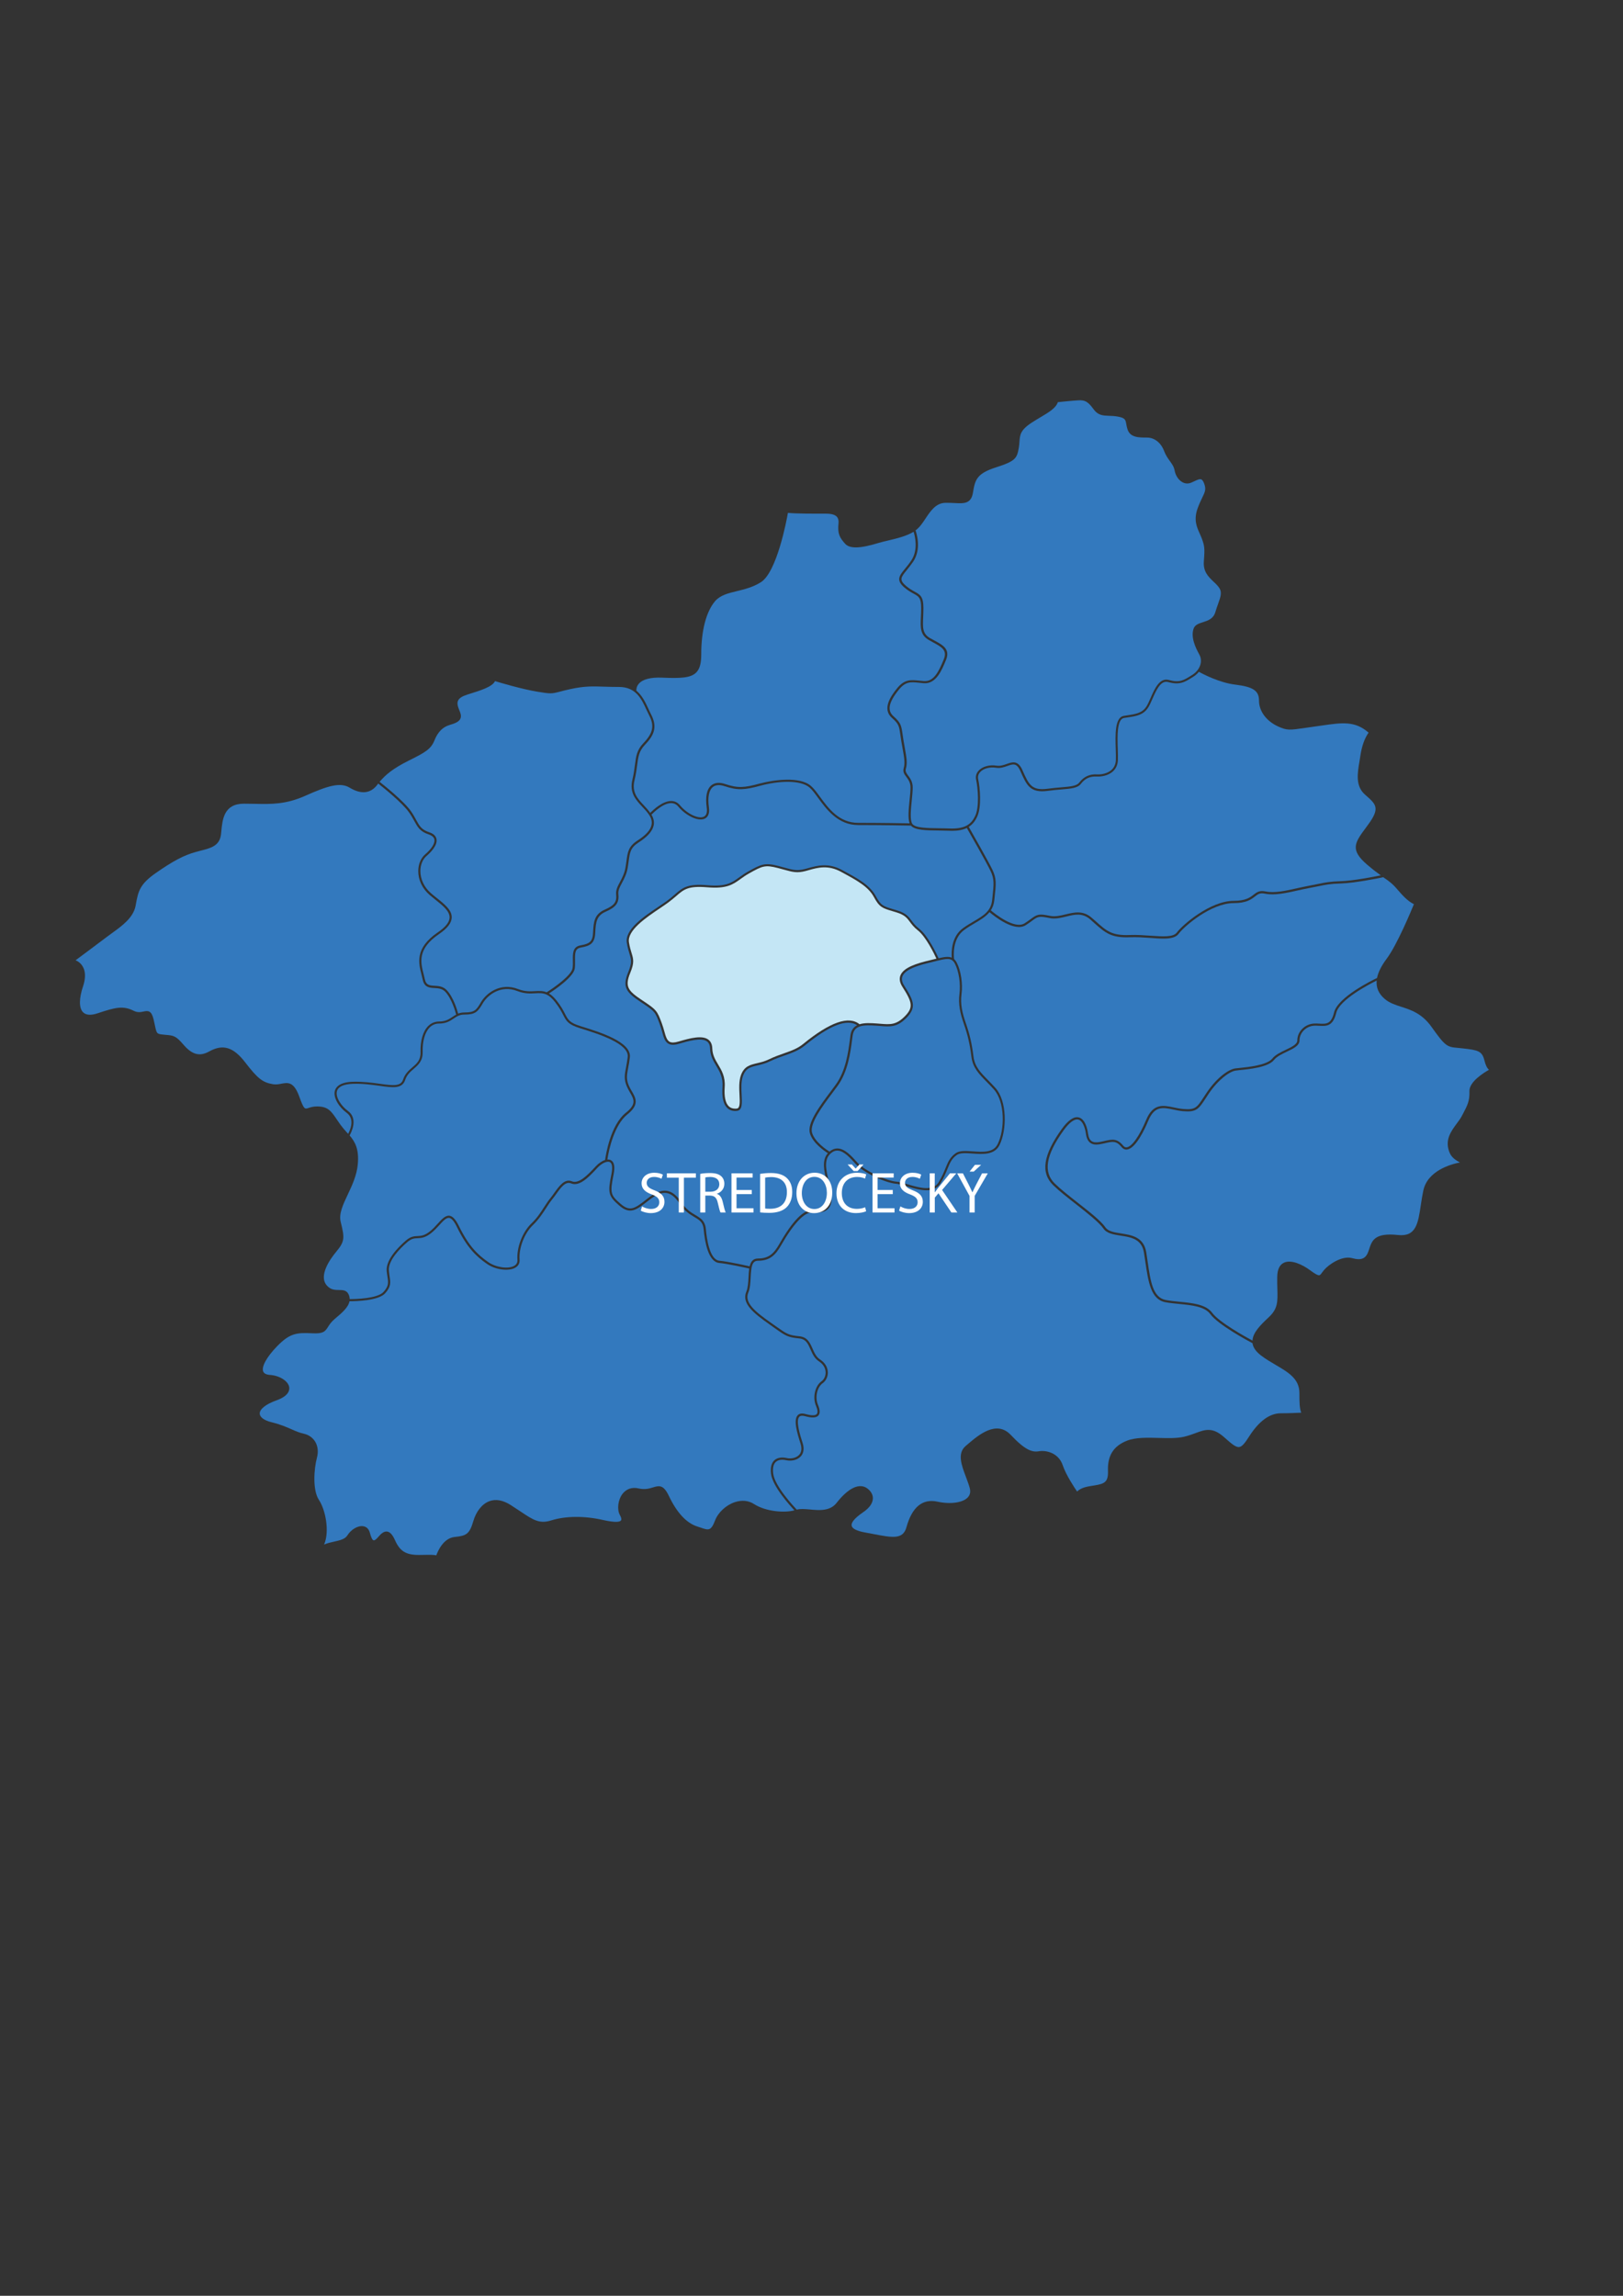 <?xml version="1.0" encoding="utf-8"?>
<!-- Generator: Adobe Illustrator 26.2.1, SVG Export Plug-In . SVG Version: 6.00 Build 0)  -->
<svg version="1.1" id="Vrstva_1" xmlns="http://www.w3.org/2000/svg" xmlns:xlink="http://www.w3.org/1999/xlink" x="0px" y="0px"
	 viewBox="0 0 595.28 841.89" style="enable-background:new 0 0 595.28 841.89;" xml:space="preserve">
<rect x="0" y="0" width="595.28" height="841.89" fill="#333333" stroke="none"/>
<style type="text/css">
	.st0{fill:#3379BE;}
	.st1{fill:#C4E6F5;}
	.st2{fill:#FFFFFF;}
</style>
<path class="st0" d="M279.11,213.48c-2.87,1.83-6.01,2.61-8.79,3.28c-3.32,0.81-6.17,1.51-8.05,3.7
	c-3.26,3.84-5.07,10.76-5.07,19.49c0,3.43-0.58,5.45-1.93,6.75c-1.98,1.9-5.6,2.1-12.44,1.8c-4.14-0.17-7.08,0.58-8.49,2.19
	c-0.97,1.09-0.96,2.24-0.93,2.59c2.16,1.78,3.37,4.4,4.43,6.7c0.33,0.71,0.64,1.4,0.98,2.04c2.45,4.72,0.94,7.76-2.27,11.11
	c-2.2,2.31-2.46,4.36-2.86,7.47c-0.21,1.57-0.43,3.34-0.96,5.52c-1.07,4.4,1.1,6.74,3.41,9.2c0.81,0.86,1.64,1.77,2.35,2.78
	c1.06-1.09,4.49-4.36,7.68-4.36c0.03,0,0.05,0,0.09,0.01c1.24,0.01,2.31,0.55,3.16,1.57c2.54,3.08,6.68,5.08,8.67,4.19
	c1-0.43,1.38-1.59,1.11-3.41c-0.54-3.93,0.04-6.72,1.69-8.1c1.23-1.02,3-1.19,5.11-0.48c4.67,1.56,7.01,1.35,12.62-0.17
	c5.06-1.36,14.74-2.73,18.84,0.88c1.06,0.92,2.08,2.31,3.26,3.93c3.13,4.27,7.02,9.59,14.03,9.59c8.33,0,16.58,0.14,18.88,0.18
	c-0.69-1.86-0.35-5.28-0.01-8.62c0.17-1.7,0.33-3.3,0.33-4.52c0-1.85-0.8-2.92-1.51-3.87c-0.71-0.94-1.38-1.85-0.98-3.21
	c0.55-1.89,0.21-3.81-0.42-7.31c-0.14-0.79-0.3-1.66-0.46-2.62c-0.14-0.9-0.26-1.68-0.35-2.36c-0.45-3.11-0.56-3.94-3.04-6.11
	c-3.67-3.21-0.71-7.76,1.83-10.89c2.75-3.38,5.02-3.14,8.16-2.82c0.52,0.07,1.07,0.12,1.65,0.16c3.68,0.29,5.49-3.47,7.36-8.05
	c1.32-3.28-0.86-4.47-3.89-6.11c-0.54-0.29-1.1-0.6-1.66-0.93c-3.18-1.85-3.05-4.6-2.88-8.4c0.05-0.98,0.1-2.1,0.1-3.3
	c0-3.76-0.88-4.23-2.79-5.29c-0.89-0.48-1.99-1.09-3.26-2.15c-3.29-2.79-2-4.35,0.12-6.96c0.71-0.86,1.51-1.83,2.32-3.05
	c2.65-3.98,1.32-9.03,0.84-10.52c-2.54,1.59-6.13,2.45-9.37,3.22c-1.32,0.31-2.58,0.6-3.64,0.93c-2.69,0.81-5.71,1.59-8.16,1.59
	c-1.66,0-3.07-0.37-3.92-1.31c-1.98-2.21-2.87-3.68-2.45-7.52c0.1-1.05-0.09-1.82-0.59-2.4c-0.93-1.02-2.76-1.15-4.27-1.15h-1.04
	c-3.09,0.01-9.4,0.03-12.66-0.28C288.49,191,284.93,209.74,279.11,213.48"/>
<path class="st0" d="M334.94,205.95c-0.84,1.24-1.65,2.24-2.36,3.12c-2.12,2.59-2.92,3.56-0.22,5.83c1.21,1.02,2.27,1.61,3.12,2.07
	c2,1.1,3.21,1.76,3.21,5.99c0,1.22-0.05,2.36-0.09,3.35c-0.18,3.77-0.29,6.05,2.48,7.67c0.56,0.33,1.11,0.62,1.64,0.9
	c3.14,1.7,5.86,3.17,4.26,7.12c-1.53,3.75-3.63,8.9-8.16,8.54c-0.59-0.04-1.15-0.1-1.68-0.16c-3.11-0.33-4.98-0.52-7.46,2.53
	c-3.77,4.64-4.36,7.65-1.93,9.78c2.7,2.37,2.84,3.43,3.3,6.6c0.09,0.67,0.2,1.43,0.35,2.33c0.16,0.96,0.31,1.82,0.46,2.62
	c0.62,3.49,1,5.6,0.39,7.67c-0.29,0.98,0.2,1.62,0.85,2.52c0.75,1,1.66,2.23,1.66,4.35c0,1.24-0.16,2.87-0.33,4.59
	c-0.35,3.46-0.75,7.36,0.18,8.74c1.05,1.53,5.48,1.57,9.78,1.62c1.3,0.01,2.61,0.03,3.85,0.08c5.86,0.24,8.01-1.65,9.42-4.56
	c1.6-3.28,1.02-10.27,0.37-13.29c-0.29-1.27,0.05-2.45,0.96-3.41c1.39-1.48,3.96-2.19,6.54-1.77c1.36,0.21,2.58-0.22,3.75-0.64
	c2-0.71,4.09-1.44,5.73,2.28l0.04,0.1c2.28,5.16,3.33,7.52,9.25,6.71c1.87-0.25,3.54-0.39,4.99-0.51c3.37-0.29,5.58-0.47,6.58-1.77
	c1.66-2.16,3.79-3.13,6.45-2.97c1.52,0.1,3.83-0.28,5.35-1.64c0.98-0.89,1.52-2.07,1.6-3.54c0.05-1.09,0.01-2.53-0.04-4.08
	c-0.17-5.2-0.37-11.68,2.96-12.2c0.45-0.08,0.88-0.14,1.28-0.2c3.18-0.48,5.49-0.83,7.06-3.32c0.47-0.75,0.94-1.82,1.45-2.97
	c1.48-3.41,3.34-7.64,6.75-6.67c3.89,1.1,5.46,0.1,8.33-1.72l0.2-0.12c2.91-1.83,4.01-5.01,2.61-7.53c-1.43-2.57-3.2-6.36-2.07-9.5
	c0.51-1.4,1.91-1.85,3.42-2.33c1.87-0.6,3.83-1.23,4.56-3.75c0.34-1.14,0.69-2.14,1.01-3.01c1.01-2.83,1.56-4.4,0.09-6.26
	c-0.54-0.67-1.15-1.26-1.81-1.87c-1.89-1.8-3.84-3.66-3.52-7.5c0.38-4.82,0.25-5.57-0.84-8.53c-0.22-0.56-0.47-1.11-0.73-1.7
	c-1.05-2.33-2.25-4.98-0.68-9.23c0.6-1.65,1.19-2.86,1.66-3.84c1-2.06,1.45-3,0.76-4.98c-0.34-0.96-0.71-1.52-1.11-1.69
	c-0.59-0.25-1.47,0.16-2.67,0.72c-0.29,0.13-0.59,0.28-0.92,0.42c-1.11,0.5-2.25,0.47-3.29-0.09c-1.44-0.76-2.58-2.46-2.91-4.35
	c-0.24-1.34-0.94-2.32-1.76-3.46c-0.71-0.98-1.51-2.1-2.07-3.6c-1.15-3.08-3.55-4.98-6.28-4.98c-3.08,0-6.25,0-7.19-3.11
	c-0.22-0.69-0.33-1.28-0.42-1.81c-0.28-1.61-0.39-2.28-3.12-2.78c-1.18-0.21-2.25-0.25-3.2-0.28c-2.15-0.08-4.01-0.14-5.6-2.31
	c-2.1-2.88-3.16-3.51-5.67-3.37c-2.35,0.14-6.43,0.56-7.52,0.68c-0.71,2.15-3.17,3.63-6.32,5.5c-1.04,0.62-2.1,1.24-3.22,1.98
	c-4.23,2.74-4.35,4.52-4.53,6.98c-0.04,0.67-0.09,1.36-0.22,2.14l-0.03,0.16c-0.66,3.76-1.13,4.84-8.32,7.13
	c-7.08,2.27-7.72,4.49-8.5,9.33c-0.66,4.09-3.35,3.96-6.77,3.77c-1.02-0.05-2.18-0.1-3.39-0.08c-3.45,0.1-5.39,2.99-7.25,5.79
	c-0.94,1.42-1.83,2.74-2.92,3.73c-0.21,0.21-0.47,0.39-0.72,0.58C336.25,195.81,337.97,201.42,334.94,205.95"/>
<path class="st0" d="M546.13,392.31c-0.73-0.63-1.24-1.68-1.69-3.47c-0.86-3.45-2.36-3.76-7.95-4.39c-0.68-0.08-1.27-0.13-1.8-0.18
	c-4-0.34-4.6-0.62-9.62-7.67c-3.51-4.95-7.55-6.25-11.1-7.39c-2.23-0.72-4.34-1.4-6.07-2.88c-2.23-1.9-3.21-4.14-2.97-6.75
	c-2.79,1.38-13.65,7.01-14.83,11.86c-1.22,5.01-3.66,4.87-6.22,4.73c-0.6-0.03-1.21-0.07-1.82-0.04c-2.99,0.14-5.43,2.57-5.43,5.4
	c0,1.93-2.27,3.01-4.69,4.15c-1.8,0.86-3.66,1.76-4.64,2.99c-2.12,2.7-8.99,3.39-12.68,3.76c-0.56,0.07-1.04,0.1-1.36,0.16
	c-2.28,0.3-6.42,3.3-9.91,8.44c-0.43,0.64-0.81,1.22-1.15,1.76c-2.59,3.93-3.38,5.12-8.29,4.69c-1.19-0.1-2.35-0.35-3.46-0.58
	c-3.91-0.83-6.98-1.47-9.3,4.09c-1.24,3.01-4.51,10.06-7.71,10.54c-0.79,0.12-1.49-0.18-2.06-0.88c-1.95-2.37-3.26-2.08-5.88-1.49
	l-0.51,0.12c-1.8,0.39-3.66,0.81-5.03-0.14c-0.89-0.62-1.44-1.72-1.66-3.38c-0.31-2.25-1.22-4.81-2.8-5.2
	c-1.4-0.35-3.28,1.02-5.41,3.97c-6.54,9.09-7.55,15.31-3.17,19.54c2.14,2.08,5.27,4.53,8.28,6.91c4.42,3.45,8.58,6.71,10.26,9.13
	c1.01,1.47,3.28,1.82,5.67,2.2c3.92,0.6,8.37,1.3,9.28,6.89c0.18,1.17,0.34,2.31,0.51,3.42c1.07,7.38,1.93,13.22,6.68,14.11
	c1.56,0.3,3.25,0.47,5.03,0.64c4.77,0.47,9.71,0.96,11.98,4.06c2.53,3.46,12.3,8.87,14.78,10.19c0.13-2.88,2.74-5.57,5.91-8.52
	c3.41-3.17,3.33-5.71,3.21-10.33c-0.04-1.34-0.09-2.84-0.05-4.59c0.05-2.63,0.86-4.35,2.41-5.11c2.63-1.28,6.72,0.58,9.67,2.76
	c1.83,1.36,2.8,1.87,3.35,1.81c0.33-0.05,0.58-0.38,1.02-1c0.21-0.28,0.43-0.58,0.72-0.92c1.66-1.97,6.54-5.37,10.27-4.35
	c3.47,0.94,5.12,0.21,6.09-2.73l0.18-0.55c1.02-3.14,1.98-6.12,10.59-5.2c6.62,0.71,7.36-4.22,8.37-11.03
	c0.26-1.72,0.52-3.47,0.9-5.25c1.57-7.34,10.12-9.68,13.46-10.33c-1.72-0.85-3.05-1.9-3.72-3.38c-2.08-4.67,0.39-7.99,2.57-10.94
	c0.71-0.94,1.38-1.85,1.83-2.73l0.43-0.81c1.6-3.05,2.48-4.73,2.35-8.23C538.81,396.69,544.3,393.33,546.13,392.31"/>
<path class="st1" d="M277.67,389.89c1.34-0.31,2.84-0.67,4.48-1.47c1.9-0.92,3.68-1.55,5.4-2.15c2.67-0.94,4.99-1.76,7.05-3.45
	c9.8-8.01,16.73-10.43,20.65-7.22c1.89-0.58,4.26-0.42,6.36-0.28c0.43,0.04,0.84,0.07,1.24,0.1c3.63,0.29,5.82,0.47,8.94-2.65
	c3.32-3.32,2.83-5.2-0.84-10.94c-0.96-1.52-1.19-2.92-0.68-4.18c1.17-2.88,5.88-4.35,10.81-5.52c0.66-0.14,1.27-0.3,1.85-0.45
	c0.18-0.04,0.35-0.09,0.54-0.13c-0.79-1.7-3.84-8.06-6.87-10.42c-1.43-1.13-2.19-2.15-2.87-3.07c-1.05-1.42-1.87-2.53-4.84-3.46
	c-0.56-0.17-1.09-0.33-1.56-0.47c-3.68-1.11-4.8-1.44-6.81-5.2c-2.06-3.81-6.2-6.05-11.45-8.9l-0.62-0.34
	c-4.74-2.58-8.52-1.53-11.83-0.6c-0.41,0.12-0.8,0.22-1.19,0.33c-3.09,0.81-4.69,0.37-7.88-0.51c-0.64-0.17-1.38-0.37-2.19-0.59
	c-4.76-1.22-5.71-0.79-10.68,2c-1.21,0.68-2.16,1.36-3.08,2.02c-2.83,2.04-5.07,3.64-12.19,3.04c-7.02-0.59-8.58,0.76-11.41,3.22
	c-0.81,0.69-1.73,1.49-2.9,2.35c-0.9,0.66-1.97,1.38-3.09,2.14c-5.08,3.42-12.06,8.11-11.32,12.51c0.29,1.73,0.66,2.94,0.96,3.91
	c0.68,2.24,1.06,3.49-0.51,7.29c-2.11,5.12-0.66,6.64,4.4,10.01c5.25,3.5,5.46,3.75,7.21,8.5c0.37,1,0.63,1.95,0.88,2.8
	c0.51,1.86,0.93,3.33,1.95,3.91c0.71,0.39,1.78,0.37,3.26-0.07c4.48-1.32,8.69-2.37,10.93-0.73c0.94,0.68,1.44,1.8,1.48,3.3
	c0.08,2.38,1.07,4.06,2.14,5.84c1.31,2.2,2.67,4.49,2.41,8.29c-0.24,3.47,0.26,5.84,1.48,7.02c0.72,0.69,1.7,0.98,2.94,0.85
	c1.18-0.12,1.18-1.98,1.01-5.01c-0.12-2.38-0.26-5.08,0.54-7.27C272.97,391,275.04,390.52,277.67,389.89"/>
<path class="st0" d="M164.93,265.85c-2.53,0.75-4.34,2.57-5.54,5.56c-1.32,3.32-3.35,4.47-9.59,7.57c-5.6,2.8-8.39,5.11-10.57,7.73
	c1.61,1.26,8.95,7.1,11.52,10.81c0.84,1.21,1.42,2.27,1.91,3.2c1.21,2.2,1.94,3.54,4.77,4.48c1.55,0.51,2.44,1.34,2.66,2.46
	c0.46,2.29-2.07,4.87-3.62,6.21c-1.44,1.24-2.27,3.25-2.28,5.53c-0.01,3.01,1.39,5.98,3.85,8.12c0.69,0.62,1.44,1.21,2.19,1.81
	c2.86,2.28,5.56,4.44,5.45,7.18c-0.08,1.97-1.61,3.94-4.7,6.05c-7.98,5.45-6.71,10.37-5.6,14.7c0.16,0.63,0.31,1.23,0.43,1.81
	c0.47,2.24,1.77,2.32,3.56,2.42c1.47,0.08,3.13,0.18,4.48,1.61c2.44,2.58,3.8,7.15,4.18,8.6c0.64-0.25,1.38-0.42,2.27-0.42
	c3.76,0,4.4-0.83,6.08-3.72c1.93-3.34,7.17-7.4,13.64-4.86c2.53,0.97,4.49,0.86,6.22,0.76c1.48-0.08,2.84-0.16,4.26,0.42
	c2.69-1.68,9.16-6.24,9.51-8.86c0.13-0.93,0.12-1.91,0.1-2.87c-0.04-2.42-0.08-4.94,2.73-5.46c3.45-0.62,4.55-1.36,4.69-4.78
	c0.17-3.98,0.55-6.71,4.31-8.35c3.47-1.51,4.44-2.8,4.15-5.54c-0.17-1.65,0.56-3.03,1.42-4.63c0.77-1.47,1.66-3.13,2.03-5.35
	c0.14-0.84,0.24-1.6,0.33-2.29c0.43-3.24,0.71-5.39,4.09-7.55c3.03-1.94,4.69-3.79,5.1-5.66c0.26-1.21-0.01-2.4-0.84-3.66
	c-0.72-1.11-1.65-2.1-2.56-3.05c-2.35-2.52-4.78-5.11-3.6-9.95c0.51-2.12,0.73-3.88,0.93-5.43c0.41-3.14,0.69-5.43,3.08-7.91
	c3.55-3.71,4.11-6.38,2.14-10.19c-0.34-0.66-0.67-1.36-1-2.08c-1.8-3.92-3.84-8.36-10.09-8.36c-2.11,0-3.89-0.05-5.45-0.1
	c-4.15-0.14-7.14-0.25-12.33,0.88c-1.77,0.39-2.97,0.69-3.94,0.96c-3,0.77-3.34,0.81-8.27-0.01c-5.82-0.97-13.73-3.34-15.48-3.87
	c-0.01,0.03-0.01,0.07-0.04,0.09c-1.01,1.99-5.08,3.28-9.4,4.63l-0.76,0.24c-1.82,0.58-2.92,1.28-3.34,2.19
	c-0.52,1.07,0,2.38,0.51,3.66c0.09,0.24,0.18,0.46,0.26,0.68c0.35,0.94,0.37,1.72,0.04,2.37
	C168.24,264.79,166.64,265.34,164.93,265.85"/>
<path class="st0" d="M258.42,300.23c-2.57,1.14-7.13-1.42-9.61-4.42c-0.71-0.85-1.55-1.27-2.57-1.3c-0.03,0-0.05,0-0.08,0
	c-2.96,0-6.38,3.37-7.22,4.23c0.8,1.34,1.07,2.67,0.8,3.98c-0.46,2.08-2.24,4.1-5.45,6.17c-3.07,1.95-3.3,3.73-3.72,6.97
	c-0.09,0.71-0.2,1.47-0.34,2.31c-0.39,2.36-1.31,4.08-2.11,5.6c-0.83,1.55-1.48,2.76-1.32,4.17c0.31,3.12-0.85,4.72-4.63,6.37
	c-3.34,1.45-3.68,3.85-3.84,7.64c-0.17,3.97-1.72,4.89-5.35,5.54c-2.04,0.38-2.12,1.94-2.07,4.67c0.01,0.98,0.03,1.99-0.1,2.99
	c-0.43,3.12-7.38,7.82-9.47,9.17c0.88,0.52,1.81,1.34,2.8,2.59c1.68,2.12,2.48,3.68,3.12,4.93c1.14,2.21,1.66,3.22,5.77,4.49
	l0.12,0.04c6.93,2.14,18.53,5.73,17.87,11.36c-0.18,1.56-0.42,2.8-0.63,3.9c-0.48,2.56-0.79,4.1,0.28,6.54
	c0.31,0.72,0.71,1.39,1.09,2.03c1.45,2.52,2.83,4.89-1.66,8.47c-4.7,3.73-6.8,12.76-7.33,16.56c0.47-0.04,0.9,0.01,1.28,0.22
	c1.24,0.64,1.57,2.4,1,5.23c-1.42,6.97-1.02,7.63,2.54,10.75c3.52,3.09,5.33,1.68,9.67-1.73c2.19-1.73,4.78-3.42,7.39-3
	c1.89,0.3,3.6,1.68,5.25,4.19c1.74,2.65,3.58,3.75,5.2,4.7c1.89,1.13,3.52,2.1,3.8,5.19c0.29,3.37,1.36,11.22,4.97,11.54
	c3.04,0.28,9.45,1.69,11.09,2.06c0.39-1.68,1.21-2.88,3.07-2.88c4.01,0,5.83-1.86,7.8-5.28c4.84-8.48,8.9-12.66,12.12-12.42
	c2.74,0.2,4.38-0.16,5.31-1.15c0.89-0.94,1.17-2.52,0.85-4.82c-0.21-1.52-0.56-3.07-0.92-4.56c-0.94-4.02-1.82-7.82,0.46-10.39
	c-1.36-0.86-5.49-3.68-6.58-7.23c-1.14-3.71,3.52-9.95,7.64-15.44c0.63-0.85,1.24-1.68,1.82-2.46c3.7-5.07,4.6-11.98,5.2-16.55
	c0.07-0.58,0.14-1.11,0.21-1.6c0.28-1.91,1.19-3.01,2.45-3.64c-3.66-2.5-10.13,0.01-19.28,7.5c-2.16,1.77-4.67,2.65-7.3,3.58
	c-1.7,0.59-3.46,1.21-5.32,2.11c-1.72,0.84-3.26,1.21-4.64,1.53c-2.58,0.6-4.29,1.01-5.35,3.89c-0.73,2.02-0.6,4.64-0.48,6.95
	c0.16,3.03,0.3,5.63-1.72,5.84c-0.22,0.03-0.45,0.04-0.66,0.04c-1.18,0-2.16-0.38-2.92-1.11c-1.4-1.35-1.99-3.93-1.73-7.65
	c0.25-3.55-1.05-5.73-2.31-7.84c-1.06-1.78-2.16-3.63-2.24-6.22c-0.03-1.27-0.41-2.14-1.15-2.69c-2.11-1.53-7-0.09-10.23,0.86
	c-1.73,0.5-2.95,0.5-3.88-0.01c-1.31-0.72-1.77-2.33-2.33-4.38c-0.24-0.84-0.51-1.78-0.86-2.75c-1.69-4.61-1.74-4.68-6.89-8.11
	c-5.25-3.5-7.01-5.35-4.69-10.98c1.45-3.54,1.13-4.61,0.47-6.75c-0.3-0.98-0.67-2.23-0.97-4.01c-0.81-4.9,6.09-9.57,11.66-13.3
	c1.11-0.76,2.18-1.47,3.07-2.12c1.14-0.83,2.04-1.61,2.84-2.31c2.9-2.52,4.65-4.04,12-3.41c6.83,0.58,8.86-0.88,11.66-2.9
	c0.89-0.64,1.9-1.38,3.14-2.07c5.02-2.82,6.25-3.37,11.27-2.08c0.83,0.22,1.55,0.42,2.2,0.6c3.14,0.86,4.57,1.24,7.47,0.5
	c0.38-0.09,0.77-0.21,1.18-0.31c3.29-0.93,7.39-2.07,12.42,0.67l0.62,0.33c5.15,2.79,9.61,5.2,11.77,9.23
	c1.87,3.47,2.73,3.73,6.36,4.82c0.47,0.14,0.98,0.3,1.56,0.47c3.21,1.01,4.15,2.28,5.24,3.75c0.68,0.92,1.38,1.85,2.73,2.91
	c3.3,2.58,6.47,9.36,7.15,10.86c2.04-0.48,3.62-0.73,4.84-0.22c-0.16-2.07-0.17-7.67,4.06-10.77c1.36-1,2.73-1.8,4.04-2.57
	c3.5-2.06,6.26-3.68,6.7-7.73l0.1-0.89c0.55-5.12,0.75-6.84-0.69-9.85c-1.4-2.96-7.57-13.8-8.69-15.75
	c-1.42,0.69-3.16,1.04-5.35,1.04c-0.34,0-0.68,0-1.04-0.03c-1.24-0.04-2.54-0.07-3.84-0.08c-4.55-0.04-8.85-0.09-10.27-1.8
	c-1.32-0.03-10.29-0.2-19.34-0.2c-7.4,0-11.61-5.74-14.68-9.92c-1.15-1.59-2.15-2.95-3.13-3.81c-3.38-2.95-11.53-2.48-18.12-0.69
	c-5.79,1.56-8.2,1.77-13.08,0.16c-1.83-0.62-3.34-0.5-4.34,0.34c-1.42,1.17-1.91,3.79-1.42,7.36
	C260.4,298.74,259.37,299.81,258.42,300.23"/>
<path class="st0" d="M127.56,438.04c-1.78,3.77-3.32,7.05-2.61,9.99c1.44,5.88,1.6,7.12-1.64,11.01c-2.08,2.5-6.59,8.7-3.46,12.33
	c1.43,1.65,2.99,1.68,4.51,1.69c1.4,0.01,2.84,0.04,3.55,1.72c0.24,0.56,0.34,1.1,0.35,1.62c1.9,0,10.19-0.14,12.42-2.65
	c1.95-2.18,1.77-3.38,1.43-5.57c-0.09-0.62-0.2-1.31-0.28-2.12c-0.35-4.1,4.26-8.74,7.04-11.14c1.77-1.53,3.04-1.59,4.27-1.64
	c1.27-0.07,2.58-0.12,4.67-1.82c1.02-0.83,1.94-1.83,2.74-2.73c1.52-1.66,2.83-3.11,4.32-2.9c1.17,0.17,2.25,1.35,3.42,3.72
	c3.59,7.33,6.8,10.52,10.84,13.31c2.79,1.94,7.3,2.57,9.46,1.34c0.86-0.5,1.27-1.24,1.19-2.23c-0.33-4.48,1.87-10.22,5.14-13.33
	c2.02-1.91,3.35-3.97,4.64-5.98c0.79-1.21,1.53-2.36,2.38-3.38c0.46-0.56,0.92-1.21,1.4-1.89c1.77-2.48,3.79-5.29,6.42-4.19
	c2.57,1.09,5.92-2.49,8.39-5.1l0.42-0.45c0.93-1,2.18-1.89,3.37-2.27c0.25-1.82,1.94-12.83,7.64-17.35
	c3.97-3.14,2.92-4.95,1.47-7.44c-0.38-0.67-0.77-1.35-1.11-2.12c-1.15-2.66-0.83-4.39-0.33-7c0.2-1.09,0.43-2.32,0.62-3.85
	c0.58-4.97-11.06-8.57-17.31-10.51l-0.12-0.04c-4.43-1.36-5.07-2.62-6.24-4.89c-0.63-1.22-1.42-2.74-3.05-4.8
	c-1.14-1.45-2.15-2.27-3.14-2.7c0-0.01-0.01-0.01-0.03-0.01c-1.3-0.56-2.56-0.5-4.04-0.42c-1.82,0.1-3.88,0.22-6.57-0.83
	c-6.01-2.35-10.88,1.43-12.67,4.53c-1.8,3.11-2.73,4.11-6.76,4.11c-1.76,0-2.76,0.68-3.94,1.47c-1.28,0.85-2.73,1.82-5.31,1.82
	c-1.38,0-2.56,0.5-3.51,1.48c-1.7,1.76-2.62,5.01-2.52,8.92c0.09,3.28-1.61,4.76-3.26,6.19c-1.24,1.07-2.53,2.19-3.17,4.13
	c-1.1,3.28-4.57,2.79-9.38,2.11c-2.86-0.39-6.11-0.85-9.79-0.73c-3.32,0.1-5.32,1.01-5.82,2.62c-0.68,2.21,1.55,5.52,4,7.31
	c3.83,2.79,1.3,7.82,0.63,9c1.97,2.31,3.52,4.97,3,10.59C130.86,431.05,129.1,434.77,127.56,438.04"/>
<path class="st0" d="M30.47,371.21c1.06,1.06,2.88,1.19,5.28,0.39c6.74-2.25,9.43-2.86,13.31-0.92c1.43,0.71,2.57,0.47,3.58,0.26
	c1.72-0.37,2.91-0.37,3.68,2.82c0.22,0.92,0.39,1.69,0.52,2.35c0.63,2.96,0.66,3.08,3.2,3.3l0.63,0.07
	c2.99,0.25,3.79,0.33,6.54,3.52c3.24,3.79,6,4.53,9.53,2.57c5.03-2.79,8.86-1.62,13.2,4.02c4.59,5.96,6.41,7.39,10.25,8.01
	c1.09,0.17,2.07-0.01,3.03-0.2c2.33-0.43,4.53-0.84,6.53,4.68c1.73,4.78,1.99,4.69,3.41,4.22c0.71-0.24,1.69-0.56,3.12-0.56
	c4.04,0,5.19,1.72,7.3,4.84c0.41,0.58,0.84,1.22,1.32,1.91c0.75,1.02,1.52,1.9,2.28,2.74c0.17,0.18,0.34,0.37,0.51,0.56
	c0.75-1.38,2.58-5.44-0.55-7.72c-2.74-2-5.08-5.62-4.28-8.2c0.42-1.36,1.9-3.03,6.55-3.18c3.75-0.1,7.18,0.37,9.92,0.75
	c5.02,0.71,7.67,0.96,8.52-1.56c0.71-2.16,2.08-3.34,3.41-4.49c1.65-1.42,3.08-2.65,2.99-5.56c-0.12-4.13,0.88-7.6,2.74-9.51
	c1.11-1.13,2.49-1.72,4.09-1.72c2.33,0,3.62-0.85,4.86-1.68c0.45-0.3,0.89-0.6,1.38-0.85c-0.31-1.23-1.66-5.9-4.01-8.39
	c-1.14-1.19-2.57-1.28-3.96-1.36c-1.82-0.1-3.71-0.22-4.3-3.05c-0.12-0.58-0.26-1.17-0.42-1.77c-1.13-4.36-2.53-9.8,5.91-15.57
	c2.87-1.95,4.3-3.73,4.36-5.43c0.08-2.35-2.46-4.38-5.15-6.53c-0.76-0.6-1.51-1.21-2.23-1.83c-2.62-2.29-4.13-5.48-4.11-8.73
	c0.01-2.5,0.94-4.74,2.56-6.13c2.37-2.04,3.63-4.09,3.35-5.45c-0.16-0.81-0.88-1.44-2.12-1.86c-3.14-1.05-4.01-2.65-5.22-4.86
	c-0.5-0.9-1.06-1.94-1.89-3.12c-2.46-3.58-9.8-9.42-11.36-10.65c-0.13,0.16-0.25,0.31-0.37,0.48c-2.45,3.2-5.94,3.56-10.09,1.04
	c-3.46-2.11-8.05-0.72-16.39,3c-7.08,3.14-12.32,3.04-18.4,2.91c-1.28-0.03-2.61-0.05-4.01-0.05c-7.34,0-7.88,5.7-8.31,10.27
	l-0.08,0.8c-0.43,4.38-3.71,5.2-7.5,6.16c-0.56,0.14-1.14,0.29-1.72,0.46c-4.4,1.21-8.4,3.32-14.77,7.77
	c-5.9,4.13-6.38,6.72-7.26,11.41l-0.09,0.55c-0.83,4.38-4.93,7.34-8.54,9.95c-0.68,0.48-1.34,0.96-1.95,1.43
	c-3.26,2.48-9.58,7.17-11.53,8.62c0.54,0.22,1.06,0.52,1.55,0.96c1.17,1.04,2.87,3.52,1.21,8.52
	C28.94,366.18,28.94,369.67,30.47,371.21"/>
<path class="st0" d="M234.23,545.82c2.33,0.54,3.98,0.03,5.32-0.39c2.31-0.72,3.83-0.94,5.77,3.12c2.94,6.19,6.45,9.96,10.42,11.23
	c0.42,0.13,0.81,0.28,1.19,0.39c3.01,1.04,3.83,1.31,5.36-2.66c1.14-2.95,4.08-5.63,7.3-6.68c2.52-0.81,4.97-0.58,6.92,0.69
	c4.51,2.9,11.39,3.29,14.87,2.33c-1.76-1.87-8.02-8.79-8.58-13.39c-0.28-2.31,0.14-3.97,1.24-4.98c1.02-0.93,2.65-1.22,4.56-0.79
	c1.38,0.3,3.38,0.07,4.52-1.19c0.88-0.96,1.05-2.38,0.5-4.1c-1.34-4.17-2.63-8.74-1.04-10.42c0.63-0.66,1.61-0.8,2.94-0.42
	c2.67,0.75,3.67,0.41,4.04-0.01c0.45-0.51,0.35-1.56-0.28-3.05c-1.3-3.08-0.35-7.25,2-8.95c0.98-0.69,1.57-1.95,1.55-3.28
	c-0.04-1.6-0.9-3.04-2.46-4.05c-1.65-1.07-2.38-2.75-3.09-4.36c-0.89-2.03-1.65-3.79-4.09-4.04c-4.29-0.43-4.93-0.88-9.12-3.85
	c-0.51-0.37-1.09-0.77-1.73-1.23c-5.99-4.21-10.42-7.77-8.6-12.08c0.6-1.44,0.71-3.42,0.8-5.35c0.05-1.07,0.12-2.15,0.26-3.13
	c-1.59-0.35-8.03-1.78-11.01-2.04c-4.04-0.37-5.29-7.85-5.69-12.28c-0.24-2.67-1.49-3.42-3.41-4.56c-1.61-0.96-3.62-2.16-5.46-4.97
	c-1.52-2.31-3.07-3.56-4.72-3.84c-1.82-0.3-3.85,0.55-6.76,2.84c-4.3,3.38-6.66,5.23-10.69,1.7c-3.92-3.42-4.21-4.61-2.79-11.51
	c0.48-2.37,0.28-3.92-0.58-4.36c-1-0.51-2.95,0.37-4.55,2.06l-0.41,0.45c-2.76,2.94-6.2,6.59-9.28,5.29
	c-2.04-0.86-3.79,1.57-5.46,3.92c-0.5,0.68-0.96,1.34-1.44,1.91c-0.81,1-1.55,2.12-2.32,3.33c-1.26,1.94-2.69,4.13-4.76,6.12
	c-3.11,2.95-5.22,8.4-4.9,12.68c0.1,1.28-0.45,2.32-1.59,2.96c-2.44,1.4-7.26,0.76-10.31-1.36c-4.14-2.86-7.44-6.13-11.1-13.62
	c-1.02-2.08-1.94-3.16-2.82-3.29c-1.07-0.14-2.25,1.14-3.62,2.65c-0.83,0.9-1.77,1.94-2.83,2.8c-2.29,1.87-3.8,1.94-5.12,2
	c-1.21,0.05-2.24,0.09-3.8,1.44c-2.66,2.29-7.08,6.72-6.75,10.47c0.07,0.77,0.17,1.47,0.26,2.07c0.35,2.27,0.59,3.76-1.62,6.22
	c-2.44,2.73-10.72,2.91-12.91,2.91c-0.07,0-0.1,0-0.17,0c-0.42,2.29-2.78,4.27-5.41,6.49c-1.34,1.13-1.95,2.11-2.46,2.91
	c-1.09,1.74-1.8,2.57-5.81,2.36c-5.86-0.3-8.31,0.03-13.01,4.89c-3.68,3.81-5.63,7.36-4.98,9.08c0.29,0.76,1.14,1.21,2.52,1.3
	c3.58,0.25,6.74,2.29,7.05,4.56c0.14,1.1-0.26,3.17-4.67,4.76c-3.93,1.4-6.24,3.25-6.16,4.91c0.07,1.28,1.65,2.45,4.25,3.09
	c3.47,0.86,5.62,1.82,7.52,2.66c1.49,0.66,2.79,1.22,4.38,1.57c1.78,0.38,3.26,1.42,4.18,2.91c1,1.65,1.23,3.73,0.66,5.88
	c-1.11,4.14-1.65,11.92,0.73,15.5c2.4,3.6,3.98,11.53,1.89,16.37c1.13-0.52,2.42-0.81,3.71-1.09c2.03-0.46,3.97-0.88,4.82-2.27
	c1.38-2.21,3.87-3.66,5.81-3.37c1.22,0.18,2.08,1.04,2.44,2.38c0.46,1.74,0.92,2.69,1.38,2.79c0.37,0.09,0.93-0.34,1.7-1.23
	c0.92-1.09,2.04-2.18,3.29-1.98c1.06,0.16,1.97,1.17,2.86,3.17c1.8,4.04,4,5.4,8.73,5.4c0.79,0,1.53-0.01,2.24-0.03
	c1.62-0.04,3.03-0.05,4.18,0.17c0.48-1.35,2.5-6.28,6.7-6.72c4.32-0.45,5.48-1.04,6.87-5.82c1.05-3.58,3.22-6.3,5.83-7.29
	c2.38-0.9,5.06-0.42,7.93,1.42c1.24,0.8,2.35,1.53,3.35,2.2c4.9,3.28,7.14,4.78,11.52,3.39c5.19-1.62,12.06-1.69,18.84-0.16
	c4.84,1.09,6.3,0.71,6.68,0.2c0.34-0.45-0.01-1.31-0.38-1.97c-1.14-2.08-0.72-5.58,0.94-7.78
	C229.72,545.99,231.82,545.26,234.23,545.82"/>
<path class="st0" d="M413.39,528.3c3.17-1.23,7.42-1.11,11.51-1c3.29,0.09,6.68,0.2,9.38-0.43c1.59-0.37,2.95-0.88,4.17-1.32
	c3.47-1.3,6.22-2.33,10.46,1.42c2.84,2.53,4.39,3.85,5.62,3.67c1.06-0.16,2.11-1.49,3.64-3.9c3.6-5.62,7.51-8.48,11.62-8.48
	c3,0,6.19-0.16,7.47-0.22c-0.62-1.52-0.67-3.77-0.67-7.22c0-5.19-4.04-7.56-8.71-10.3c-1.81-1.06-3.67-2.16-5.39-3.47
	c-1.87-1.44-2.88-2.91-3.11-4.49c-1.51-0.8-12.59-6.74-15.44-10.64c-2.07-2.83-6.81-3.29-11.41-3.75c-1.73-0.17-3.51-0.34-5.11-0.64
	c-5.31-1.01-6.24-7.39-7.33-14.79c-0.16-1.1-0.33-2.24-0.51-3.39c-0.81-5.03-4.77-5.65-8.61-6.24c-2.57-0.41-5.01-0.79-6.21-2.53
	c-1.61-2.32-5.91-5.7-10.08-8.98c-3.04-2.37-6.19-4.84-8.36-6.95c-4.72-4.57-3.73-11.11,3.09-20.59c2.36-3.28,4.47-4.73,6.25-4.29
	c2.41,0.6,3.18,4.31,3.39,5.88c0.2,1.42,0.63,2.35,1.34,2.83c1.07,0.75,2.76,0.38,4.4,0.01l0.51-0.12c2.65-0.59,4.4-0.98,6.67,1.77
	c0.39,0.47,0.81,0.67,1.32,0.59c1.9-0.28,4.63-4.13,7.09-10.05c2.57-6.17,6.28-5.39,10.19-4.56c1.09,0.22,2.21,0.46,3.37,0.56
	c4.46,0.39,5.05-0.51,7.55-4.34c0.35-0.54,0.73-1.11,1.17-1.76c3.79-5.58,8.07-8.48,10.47-8.79c0.34-0.04,0.81-0.09,1.38-0.14
	c3.33-0.34,10.23-1.05,12.15-3.47c1.1-1.38,3.04-2.31,4.93-3.21c2.18-1.04,4.23-2.02,4.23-3.43c0-3.25,2.78-6.03,6.19-6.2
	c0.66-0.03,1.28,0,1.9,0.04c2.52,0.13,4.34,0.24,5.4-4.11c1.38-5.65,14.06-11.83,15.75-12.63c0.43-2.12,1.6-4.48,3.56-7.09
	c3.8-5.07,9.07-17.78,9.97-19.98c-2.24-1.1-4.11-3.11-6.04-5.37c-1.87-2.21-3.04-3.01-4.81-4.23c-0.13-0.09-0.28-0.18-0.41-0.28
	c-1.32,0.28-10.43,2.15-15.5,2.29c-3.97,0.1-5.71,0.47-8.35,1.02c-0.98,0.2-2.1,0.43-3.51,0.69c-1.28,0.24-2.62,0.54-4.04,0.85
	c-4.15,0.93-8.45,1.9-11.94,1.18c-1.89-0.39-2.61,0.17-3.72,1.04c-1.39,1.07-3.12,2.42-7.8,2.42c-8.31,0-18.2,8.56-20.19,11.27
	c-1.02,1.38-3.05,1.74-5.62,1.74c-1.43,0-3.01-0.12-4.68-0.24c-2.46-0.17-5.01-0.35-7.56-0.25c-6.91,0.29-9.09-1.68-13.08-5.23
	c-0.46-0.41-0.94-0.84-1.45-1.3c-2.88-2.52-5.77-1.82-8.81-1.07c-2.02,0.48-4.1,1-6.21,0.54c-3.85-0.81-4.27-0.5-6.32,1
	c-0.59,0.45-1.34,0.98-2.32,1.62c-4.18,2.69-11.71-3.41-13.31-4.77c-1.34,1.64-3.25,2.79-5.35,4.02c-1.3,0.76-2.63,1.55-3.96,2.53
	c-4.42,3.24-3.81,9.67-3.68,10.65c0.35,0.33,0.68,0.75,0.97,1.3c1.53,2.92,2.27,7.67,1.77,11.52c-0.48,3.71,0.26,6.93,1.55,10.63
	c1.49,4.34,2.24,7.56,2.83,12.3c0.47,3.72,2.52,5.79,5.35,8.67c0.86,0.89,1.76,1.8,2.71,2.86c4.25,4.74,4.27,15.34,1.47,20.97
	c-1.82,3.63-6.08,3.33-9.84,3.07c-2.37-0.17-4.6-0.33-5.81,0.52c-1.89,1.35-2.53,2.92-3.42,5.11c-0.62,1.49-1.31,3.2-2.58,5.28
	c-2.44,4.02-7.86,2.42-12.23,1.14c-1.52-0.45-2.95-0.88-3.97-0.96c-4.14-0.33-12.19-4.22-14.83-7.18l-0.21-0.24
	c-1.85-2.06-4.13-4.63-6.43-4.74c-0.94-0.05-1.81,0.31-2.66,1.09c-2.48,2.27-1.62,5.87-0.66,10.05c0.35,1.52,0.72,3.08,0.94,4.64
	c0.34,2.56-0.01,4.35-1.07,5.48c-1.42,1.52-3.92,1.55-5.94,1.4c-2.78-0.17-6.84,4.08-11.37,12.03c-2.06,3.6-4.11,5.69-8.5,5.69
	c-2.21,0-2.49,2.28-2.67,6.04c-0.1,1.98-0.21,4.05-0.86,5.62c-1.6,3.76,2.63,7.12,8.32,11.11c0.64,0.45,1.22,0.85,1.73,1.23
	c4.13,2.92,4.65,3.3,8.73,3.71c2.91,0.29,3.85,2.44,4.76,4.51c0.66,1.51,1.34,3.07,2.79,4.01c1.78,1.17,2.79,2.84,2.83,4.7
	c0.03,1.59-0.69,3.11-1.87,3.96c-2.1,1.49-2.91,5.22-1.74,7.98c0.77,1.85,0.81,3.12,0.13,3.89c-0.76,0.86-2.35,0.94-4.85,0.25
	c-1.01-0.29-1.73-0.21-2.14,0.21c-1.42,1.47,0.37,6.97,1.22,9.62c0.81,2.53,0.08,4.06-0.67,4.89c-1.36,1.49-3.63,1.8-5.28,1.43
	c-0.96-0.22-2.74-0.42-3.87,0.6c-0.89,0.81-1.23,2.25-0.98,4.28c0.56,4.61,7.57,12.11,8.66,13.24c1.27-0.37,2.96-0.22,4.74-0.07
	c3.49,0.33,7.44,0.68,9.85-2.4c4.35-5.57,8.49-7.48,11.37-5.24c1.31,1.02,1.99,2.28,1.95,3.63c-0.07,1.74-1.28,3.47-3.55,5.01
	c-3.83,2.61-4.42,4.14-4.23,4.98c0.22,1.07,1.91,1.91,4.86,2.45c1.11,0.2,2.16,0.39,3.16,0.59c6.96,1.34,10.8,2.07,12.07-2.5
	c2.06-7.43,5.9-10.59,11.43-9.37c4.69,1.02,9.24,0.38,11.06-1.56c0.88-0.93,1.11-2.14,0.69-3.58c-0.37-1.3-0.88-2.63-1.36-3.94
	c-1.61-4.26-3.28-8.67-0.08-11.36l0.77-0.66c3.93-3.34,10.51-8.95,15.76-3.38c5.25,5.57,7.84,6.42,10.3,5.99
	c2.57-0.46,7.22,0.54,8.75,5.12c1.17,3.51,4.32,8.28,5.27,9.64c1.51-1.47,3.7-1.82,5.84-2.15l0.5-0.08c3.73-0.6,5.14-1.22,4.98-5.39
	C406.2,533.73,408.43,530.24,413.39,528.3"/>
<path class="st0" d="M350.22,353.36c-1.23-2.33-3.07-1.87-7.1-0.88c-0.58,0.14-1.19,0.3-1.85,0.46c-2.95,0.69-9.08,2.14-10.25,5.03
	c-0.42,1.02-0.22,2.15,0.62,3.45c3.58,5.61,4.57,8.09,0.73,11.94c-3.39,3.38-5.86,3.18-9.58,2.87c-0.39-0.03-0.81-0.07-1.23-0.09
	c-4.82-0.34-8.27-0.29-8.82,3.58c-0.08,0.48-0.14,1.02-0.22,1.6c-0.6,4.65-1.52,11.68-5.33,16.92c-0.58,0.79-1.21,1.61-1.83,2.46
	c-3.8,5.08-8.53,11.4-7.51,14.73c1.05,3.39,5.33,6.22,6.39,6.88c0.9-0.76,1.87-1.15,2.88-1.15c0.07,0,0.13,0,0.2,0
	c2.65,0.14,5.06,2.84,7,5.01l0.21,0.24c2.49,2.79,10.38,6.6,14.3,6.92c1.11,0.09,2.52,0.51,4.14,0.98c4.09,1.22,9.2,2.71,11.32-0.79
	c1.22-2.03,1.91-3.7,2.52-5.18c0.9-2.21,1.62-3.96,3.7-5.44c1.43-1.02,3.81-0.85,6.32-0.68c3.7,0.26,7.5,0.52,9.07-2.62
	c2.71-5.4,2.71-15.57-1.35-20.08c-0.93-1.05-1.82-1.95-2.69-2.83c-2.82-2.88-5.06-5.15-5.56-9.15c-0.59-4.68-1.31-7.85-2.8-12.13
	c-1.31-3.8-2.08-7.13-1.59-10.99C352.38,360.7,351.68,356.16,350.22,353.36"/>
<path class="st0" d="M355.31,303.21c1.13,1.98,7.27,12.76,8.71,15.79c1.53,3.22,1.32,5.15,0.76,10.29l-0.1,0.9
	c-0.16,1.47-0.62,2.63-1.27,3.64c1.38,1.17,8.71,7.13,12.42,4.74c0.96-0.62,1.69-1.15,2.28-1.59c2.23-1.64,2.91-1.99,6.95-1.13
	c1.94,0.41,3.93-0.08,5.86-0.55c3.11-0.75,6.32-1.53,9.51,1.27c0.52,0.45,1.01,0.88,1.47,1.28c3.94,3.54,5.92,5.32,12.51,5.03
	c2.61-0.1,5.28,0.09,7.65,0.26c4.44,0.31,8.28,0.59,9.59-1.19c2.06-2.79,12.25-11.6,20.85-11.6c4.4,0,6.01-1.26,7.31-2.27
	c1.14-0.88,2.12-1.64,4.36-1.18c3.32,0.69,7.53-0.26,11.61-1.18c1.42-0.31,2.75-0.62,4.06-0.85c1.4-0.26,2.52-0.48,3.5-0.69
	c2.67-0.55,4.44-0.93,8.48-1.04c4.44-0.13,12.03-1.61,14.62-2.14c-1.26-0.89-2.82-2.06-4.97-3.89c-6.45-5.53-4.57-8.07-0.46-13.63
	l0.86-1.18c4.39-5.99,2.83-7.36-0.96-10.68l-0.24-0.22c-3.59-3.14-2.79-7.81-2.02-12.32c0.1-0.67,0.22-1.32,0.31-1.98
	c0.54-3.55,1.55-6.36,3.01-8.43c-4.98-4.36-9.63-3.7-17.26-2.59c-0.77,0.1-1.59,0.22-2.42,0.34c-1.36,0.2-2.53,0.37-3.55,0.51
	c-5.79,0.84-6.68,0.97-9.99-0.54c-4.3-1.98-6.97-5.6-6.97-9.46c0-3.63-2.12-5.06-8.73-5.87c-5.78-0.69-11.91-3.92-13.33-4.69
	c-0.55,0.68-1.24,1.3-2.07,1.82l-0.2,0.12c-2.86,1.81-4.74,3-8.98,1.81c-2.74-0.77-4.36,2.94-5.81,6.22c-0.51,1.17-1,2.28-1.51,3.08
	c-1.77,2.8-4.35,3.18-7.61,3.67c-0.42,0.07-0.84,0.13-1.28,0.2c-2.63,0.42-2.44,6.76-2.28,11.4c0.05,1.55,0.09,3.01,0.04,4.13
	c-0.09,1.69-0.72,3.07-1.87,4.1c-1.7,1.52-4.17,1.94-5.92,1.85c-2.41-0.14-4.25,0.69-5.77,2.66c-1.21,1.57-3.56,1.77-7.14,2.07
	c-1.45,0.12-3.11,0.25-4.95,0.51c-6.53,0.89-7.78-1.98-10.09-7.18l-0.04-0.1c-1.35-3.04-2.69-2.57-4.73-1.85
	c-1.21,0.43-2.57,0.92-4.13,0.67c-2.33-0.37-4.63,0.24-5.84,1.53c-0.72,0.76-0.98,1.69-0.76,2.69c0.62,2.8,1.36,10.17-0.42,13.81
	C357.6,301.22,356.6,302.4,355.31,303.21"/>
<g>
	<path class="st2" d="M357.6,427.15l-1.98,2.48h1.53l2.71-2.48H357.6z M357.49,444.64h-1.89v-6.09l-4.53-8.27h2.11l2.03,3.97
		c0.55,1.09,0.97,1.97,1.42,2.96h0.05c0.41-0.94,0.89-1.87,1.44-2.96l2.07-3.97h2.11l-4.81,8.26V444.64z M341,444.64h1.86v-5.46
		l1.36-1.59l4.73,7.05h2.2l-5.61-8.26l5.2-6.11h-2.31l-4.39,5.4c-0.37,0.47-0.75,0.98-1.13,1.53h-0.07v-6.93H341V444.64z
		 M329.77,443.94c0.77,0.51,2.28,0.92,3.67,0.92c3.39,0,5.03-1.93,5.03-4.14c0-2.11-1.23-3.28-3.67-4.22
		c-1.98-0.76-2.86-1.43-2.86-2.76c0-0.98,0.75-2.15,2.71-2.15c1.3,0,2.25,0.42,2.73,0.68l0.51-1.52c-0.64-0.35-1.7-0.69-3.17-0.69
		c-2.79,0-4.65,1.65-4.65,3.89c0,2.03,1.45,3.24,3.8,4.08c1.94,0.75,2.7,1.51,2.7,2.86c0,1.44-1.1,2.45-3,2.45
		c-1.28,0-2.49-0.43-3.33-0.94L329.77,443.94z M327.45,436.38h-5.58v-4.55h5.91v-1.56h-7.76v14.36h8.07v-1.55h-6.22v-5.18h5.58
		V436.38z M314.54,429.45l2.19-2.42h-1.53l-1.34,1.48h-0.05l-1.36-1.48h-1.57l2.24,2.42H314.54z M317.31,442.71
		c-0.75,0.35-1.9,0.59-3.03,0.59c-3.49,0-5.52-2.25-5.52-5.78c0-3.77,2.24-5.92,5.61-5.92c1.19,0,2.19,0.26,2.9,0.6l0.45-1.52
		c-0.48-0.25-1.61-0.63-3.41-0.63c-4.46,0-7.51,3.04-7.51,7.53c0,4.72,3.05,7.27,7.1,7.27c1.74,0,3.11-0.34,3.79-0.68L317.31,442.71
		z M298.71,431.56c3.08,0,4.57,2.99,4.57,5.84c0,3.25-1.66,5.96-4.6,5.96c-2.92,0-4.59-2.75-4.59-5.82
		C294.1,434.39,295.63,431.56,298.71,431.56 M298.79,430.05c-3.84,0-6.67,2.97-6.67,7.53c0,4.35,2.66,7.29,6.46,7.29
		c3.66,0,6.67-2.62,6.67-7.56C305.25,433.06,302.71,430.05,298.79,430.05 M280.64,431.84c0.48-0.1,1.21-0.2,2.16-0.2
		c3.93,0,5.84,2.16,5.82,5.54c0,3.88-2.15,6.09-6.11,6.09c-0.73,0-1.42-0.01-1.87-0.1V431.84z M278.78,444.6
		c0.94,0.1,2.04,0.17,3.37,0.17c2.79,0,5.01-0.72,6.36-2.06c1.34-1.32,2.06-3.25,2.06-5.6c0-2.32-0.75-3.98-2.02-5.15
		c-1.26-1.18-3.16-1.8-5.82-1.8c-1.47,0-2.82,0.13-3.94,0.3V444.6z M275.74,436.38h-5.6v-4.55h5.91v-1.56h-7.76v14.36h8.07v-1.55
		h-6.22v-5.18h5.6V436.38z M258.69,431.77c0.29-0.08,0.93-0.17,1.82-0.17c1.97,0.03,3.32,0.84,3.32,2.69c0,1.64-1.26,2.73-3.25,2.73
		h-1.89V431.77z M256.83,444.64h1.86v-6.21h1.74c1.68,0.05,2.45,0.8,2.87,2.79c0.41,1.78,0.73,3.03,0.97,3.42h1.91
		c-0.3-0.55-0.64-1.93-1.11-3.93c-0.34-1.49-1-2.52-2.11-2.91v-0.05c1.52-0.51,2.71-1.77,2.71-3.67c0-1.11-0.41-2.08-1.13-2.73
		c-0.89-0.81-2.18-1.18-4.15-1.18c-1.28,0-2.62,0.1-3.56,0.3V444.64z M248.97,444.64h1.87v-12.78h4.39v-1.59h-10.63v1.59h4.36
		V444.64z M235.02,443.94c0.76,0.51,2.28,0.92,3.67,0.92c3.38,0,5.02-1.93,5.02-4.14c0-2.11-1.23-3.28-3.66-4.22
		c-1.99-0.76-2.86-1.43-2.86-2.76c0-0.98,0.75-2.15,2.7-2.15c1.31,0,2.27,0.42,2.73,0.68l0.51-1.52c-0.63-0.35-1.7-0.69-3.17-0.69
		c-2.79,0-4.64,1.65-4.64,3.89c0,2.03,1.44,3.24,3.79,4.08c1.94,0.75,2.71,1.51,2.71,2.86c0,1.44-1.11,2.45-3.01,2.45
		c-1.27,0-2.49-0.43-3.32-0.94L235.02,443.94z"/>
</g>
</svg>
